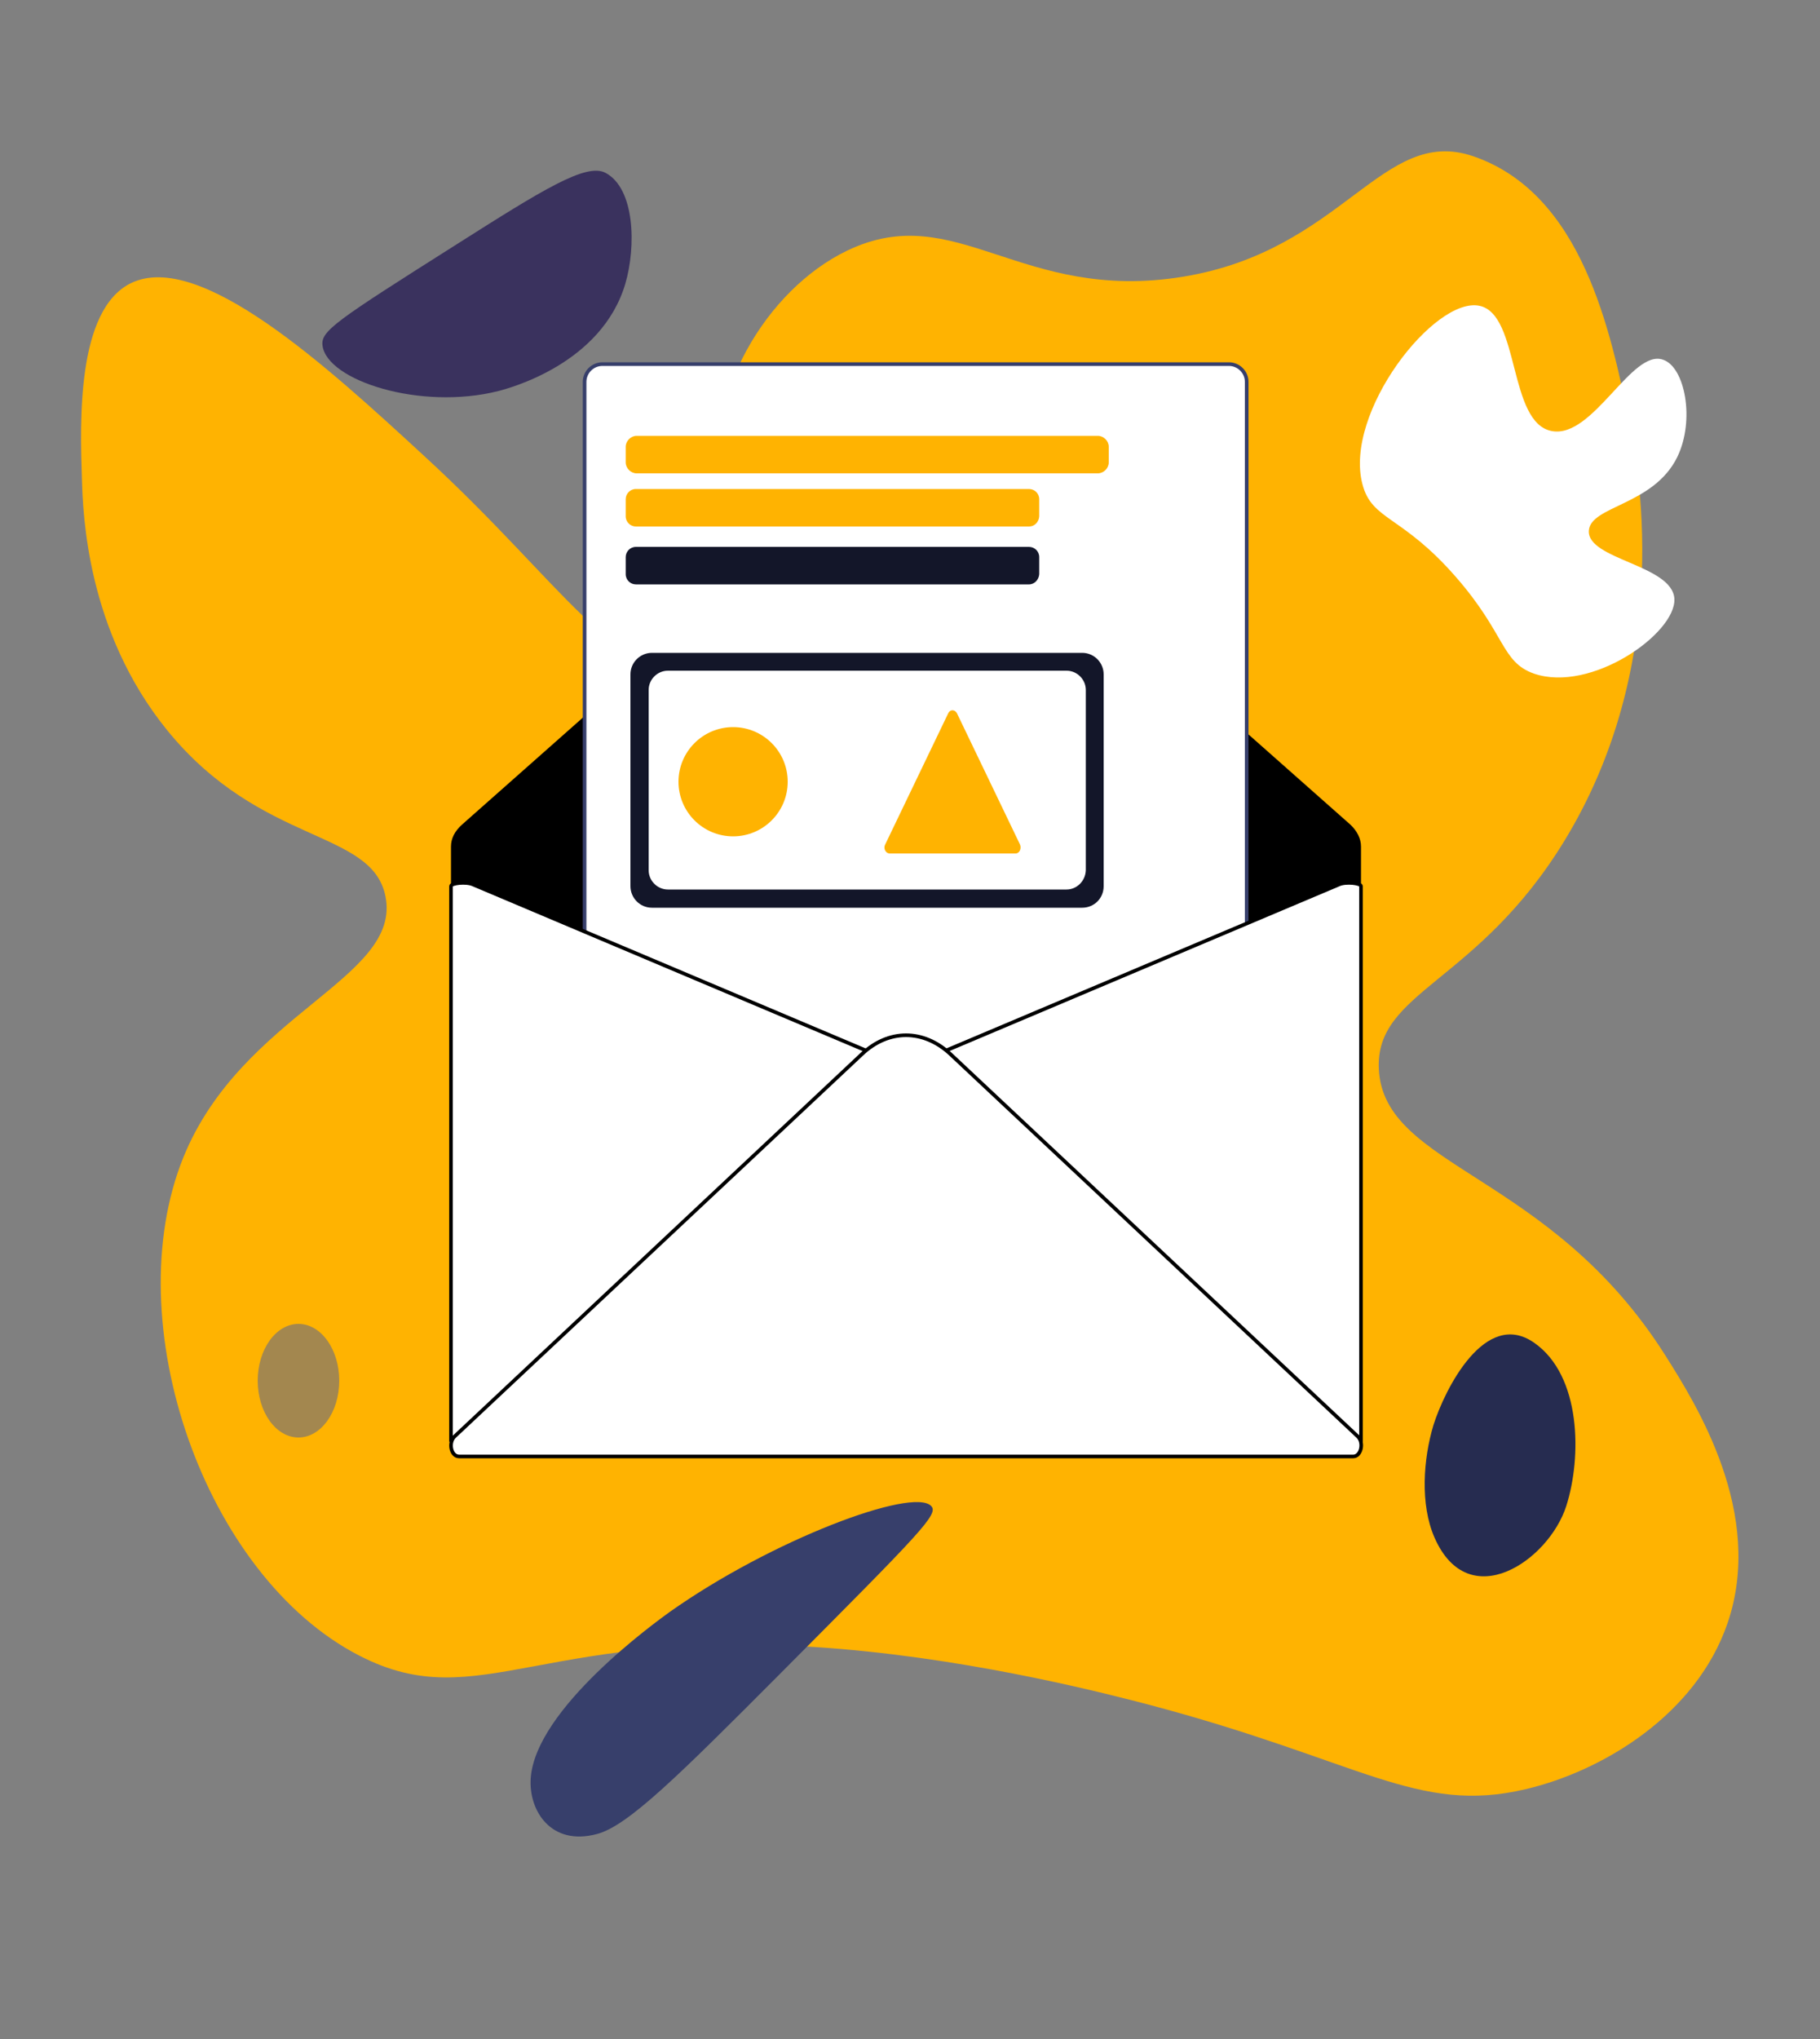 <?xml version="1.0" encoding="utf-8"?>
<!-- Generator: Adobe Illustrator 19.0.0, SVG Export Plug-In . SVG Version: 6.00 Build 0)  -->
<svg version="1.1" xmlns="http://www.w3.org/2000/svg" xmlns:xlink="http://www.w3.org/1999/xlink" x="0px" y="0px"
	 viewBox="0 0 500 560" style="enable-background:new 0 0 500 560;" xml:space="preserve">
<rect x="0" y="0" width="500" height="560" fill="#808080" stroke="none"/>
<style type="text/css">
	.st0{fill:#FFB301;}
	.st1{fill:#262C50;}
	.st2{fill:#FFFFFF;}
	.st3{fill:#A3874F;}
	.st4{stroke:#000000;stroke-miterlimit:10;}
	.st5{fill:#FFFFFF;stroke:#373F6B;stroke-miterlimit:10;}
	.st6{fill:#131629;}
	.st7{fill:#FFFFFF;stroke:#000000;stroke-miterlimit:10;}
	.st8{fill:#3A325E;}
	.st9{fill:#373F6B;}
</style>
<g id="Layer_2">
	<path id="XMLID_15_" class="st0" d="M105.9,246.2c4.5,22.5-39.4,32.1-55.5,71.6c-18.4,45.3,5.7,115,48.3,136.9
		c33.3,17.2,50.7-8.8,132.5-1.8c38.7,3.3,74.1,12.6,84.1,15.2c58.7,15.5,74,30.3,103.8,23.3c21.3-5,46.9-20.5,55.5-45.6
		c10.3-30.1-8.6-60.1-17-73.4c-31.8-50.4-77.5-51.5-78.8-78.8c-1-21.4,27-23.4,51-62.7c29.1-47.7,21.1-99.1,17.9-114.6
		c-5.2-25.2-12.9-63.1-43-73.4c-25-8.5-35.6,25.9-79.7,33.1c-44.6,7.3-62.3-21.5-92.2-7.2c-22.7,10.9-39.1,40.3-34.9,63.5
		c4.9,27.1,36.7,38.9,32.2,50.1c-3,7.4-19.5,8.9-32.2,7.2c-31-4.3-42.3-28.5-81.4-64.4c-26.7-24.6-61.7-56.7-80.6-47.4
		c-14.9,7.4-13.9,38-13.4,53.7c0.3,10,1.4,41.8,23.3,68.9C71.7,232.4,102.2,227.6,105.9,246.2z"/>
	<path id="XMLID_18_" class="st1" d="M393.8,391.4c-2.8,9.3-3.7,21.8,0.3,30.9c9.4,21.4,31.4,6.3,36.2-8.7
		c4.3-13.5,4.1-35.8-8.8-44.8C408,359.3,396.9,381.6,393.8,391.4z"/>
	<path id="XMLID_17_" class="st2" d="M426.4,118.4c-12.1-2.1-8.8-32-19.9-34.4c-12.3-2.7-37.4,29.3-32.2,49
		c2.6,10,10.8,8.4,25.7,25.5c13.7,15.7,12.4,23.3,21.4,26.5c15.7,5.4,39-11,38.6-20.5c-0.5-9.4-24.1-10.8-23.5-18.8
		c0.5-6.8,17.8-6.9,24.3-20.2c4.9-10.1,2.1-24.7-3.9-26.7C448.3,95.7,437.7,120.4,426.4,118.4z"/>
	<ellipse id="XMLID_19_" class="st3" cx="82" cy="379.2" rx="11.2" ry="15.6"/>
</g>
<g id="Layer_4">
	<g id="XMLID_7_">
		<path id="XMLID_12_" d="M373.9,232.5v27.7c0,5.4-6.5,9.8-14.4,9.8H138.3c-8,0-14.4-4.4-14.4-9.8v-27.7c0-2.2,1-4.2,3-6l110.6-97.9
			c5.8-5.1,17.1-5.1,22.9,0l110.6,97.9C372.8,228.2,373.9,230.3,373.9,232.5z"/>
	</g>
	<polygon id="XMLID_4_" class="st4" points="126.8,242.5 370.1,242.5 251.3,298.1 	"/>
	<path id="XMLID_5_" class="st5" d="M337.7,322.7H165.5c-2.7,0-4.9-2.2-4.9-4.9V104.9c0-2.7,2.2-4.9,4.9-4.9h172.1
		c2.7,0,4.9,2.2,4.9,4.9v212.9C342.6,320.5,340.4,322.7,337.7,322.7z"/>
	<path id="XMLID_6_" class="st0" d="M301.6,130H174.9c-1.6,0-3-1.4-3-3v-4.3c0-1.6,1.4-3,3-3h126.7c1.6,0,3,1.4,3,3v4.3
		C304.6,128.6,303.2,130,301.6,130z"/>
	<path id="XMLID_8_" class="st0" d="M282.7,144.6h-108c-1.5,0-2.8-1.2-2.8-2.8v-4.7c0-1.5,1.2-2.8,2.8-2.8h108
		c1.5,0,2.8,1.2,2.8,2.8v4.7C285.4,143.4,284.2,144.6,282.7,144.6z"/>
	<path id="XMLID_9_" class="st6" d="M282.7,160.5h-108c-1.5,0-2.8-1.2-2.8-2.8V153c0-1.5,1.2-2.8,2.8-2.8h108c1.5,0,2.8,1.2,2.8,2.8
		v4.7C285.4,159.2,284.2,160.5,282.7,160.5z"/>
	<path id="XMLID_10_" class="st6" d="M297.3,249.3H179.1c-3.3,0-5.9-2.7-5.9-5.9v-58.2c0-3.3,2.7-5.9,5.9-5.9h118.2
		c3.3,0,5.9,2.7,5.9,5.9v58.2C303.2,246.7,300.6,249.3,297.3,249.3z"/>
	<path id="XMLID_11_" class="st2" d="M293,244.3H183.5c-2.9,0-5.3-2.4-5.3-5.3v-49.5c0-2.9,2.4-5.3,5.3-5.3H293
		c2.9,0,5.3,2.4,5.3,5.3v49.5C298.2,242,295.8,244.3,293,244.3z"/>
	<circle id="XMLID_13_" class="st0" cx="201.4" cy="214.7" r="15"/>
	<path id="XMLID_14_" class="st0" d="M243.2,231.9l17.3-36c0.5-1.1,1.8-1.1,2.4,0l17.3,36c0.5,1.1-0.1,2.5-1.2,2.5h-34.7
		C243.3,234.3,242.6,233,243.2,231.9z"/>
	<path id="XMLID_3_" class="st7" d="M248.9,395.8l-1.1-95.2c5.1-2.2,5.1-5.7,0-7.9l-117.9-49.8c-1.8-0.8-6-0.4-6,0.5l0,152.3
		C123.9,396.7,247.1,396.5,248.9,395.8z"/>
	<path id="XMLID_2_" class="st7" d="M248.9,395.8l1.1-95.2c-5.1-2.2-5.1-5.7,0-7.9l117.9-49.8c1.8-0.8,6-0.4,6,0.5l0,152.3
		C373.9,396.7,250.7,396.5,248.9,395.8z"/>
	<path id="XMLID_1_" class="st7" d="M124.9,394.5l111.9-105c7.3-6.9,16.9-6.9,24.3,0l111.9,105c1.8,1.7,0.9,5.5-1.2,5.5H126.1
		C123.9,400,123.1,396.2,124.9,394.5z"/>
</g>
<g id="Layer_3">
	<path id="XMLID_16_" class="st8" d="M125.3,67.2c-33.2,21-37.2,23.7-36.7,27.7c1.2,9.6,26.9,17.9,48.3,12.5
		c3.1-0.8,28.4-7.5,34.9-29.5c3-10.3,2.6-26.1-5.4-30.4C161.1,44.6,149.1,52.1,125.3,67.2z"/>
	<path id="XMLID_20_" class="st9" d="M214.5,459.5c38.8-39,43.5-43.7,41.3-45.9c-5.1-5.2-43.8,9.3-71.8,29.1
		c-4,2.9-36.9,26.6-38.2,45.7c-0.6,8.9,5.6,18.7,18.2,15.3C172.5,501.5,186.6,487.5,214.5,459.5z"/>
</g>
</svg>
